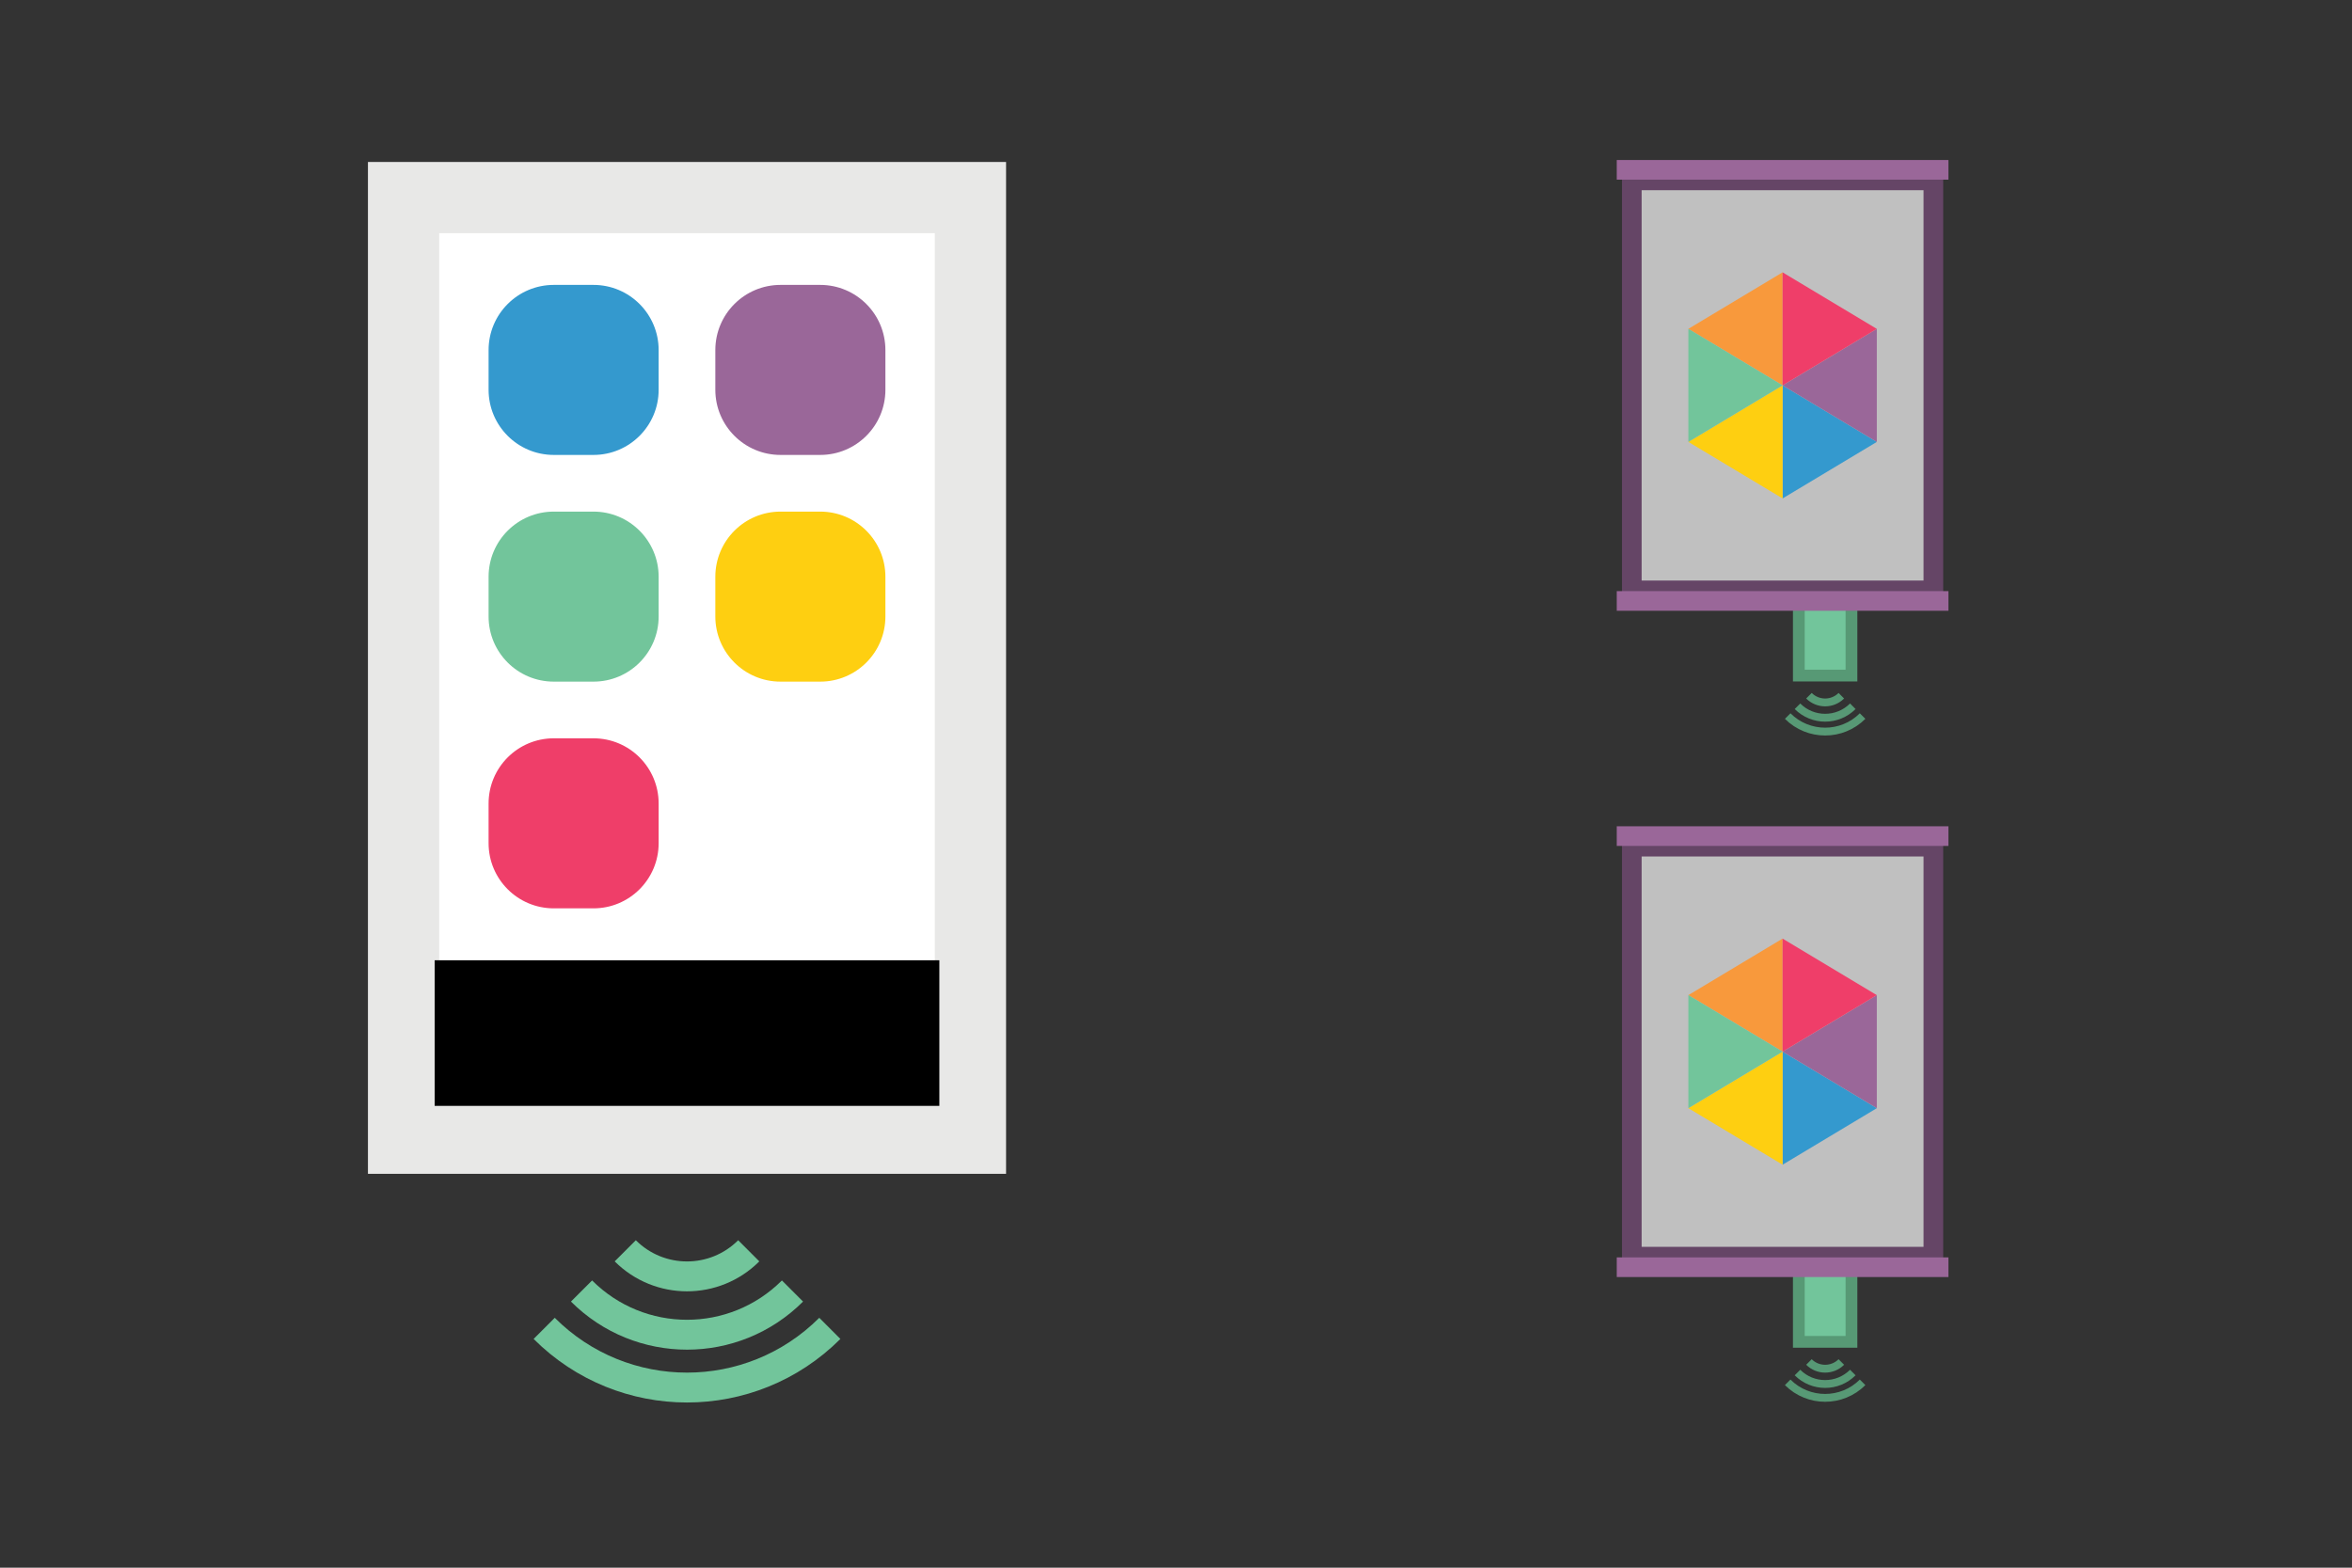 <?xml version="1.0" encoding="utf-8"?>
<!-- Generator: Adobe Illustrator 16.0.0, SVG Export Plug-In . SVG Version: 6.00 Build 0)  -->
<!DOCTYPE svg PUBLIC "-//W3C//DTD SVG 1.1//EN" "http://www.w3.org/Graphics/SVG/1.1/DTD/svg11.dtd">
<svg version="1.1" id="Layer_1" xmlns="http://www.w3.org/2000/svg" xmlns:xlink="http://www.w3.org/1999/xlink" x="0px" y="0px"
	 width="600px" height="400px" viewBox="0 444.318 600 400" enable-background="new 0 444.318 600 400" xml:space="preserve">
<rect x="0" y="444.318" width="600" height="400" fill="#333333" stroke="none"/>
<g>
	<path fill="none" d="M402.332,711.604"/>
</g>
<rect x="458.885" y="597.51" fill="#72C59B" stroke="#579975" stroke-width="3" stroke-miterlimit="10" width="13.429" height="19.183"/>
<g>
	<g>
		<path fill="none" stroke="#579975" stroke-width="2" stroke-miterlimit="10" d="M475.153,627.024c-5.281,5.28-13.83,5.28-19.111,0
			"/>
		<path fill="none" stroke="#579975" stroke-width="2" stroke-miterlimit="10" d="M472.655,624.524
			c-3.9,3.899-10.215,3.899-14.115,0"/>
		<path fill="none" stroke="#579975" stroke-width="2" stroke-miterlimit="10" d="M469.729,621.834
			c-2.282,2.282-5.979,2.282-8.264,0"/>
	</g>
</g>
<g>
	<g>
		
			<rect x="416.28" y="490.343" fill="#C0C0C0" stroke="#654566" stroke-width="5.013" stroke-miterlimit="10" width="76.926" height="104.615"/>
		
			<line fill="none" stroke="#9A6799" stroke-width="5.013" stroke-miterlimit="10" x1="412.435" y1="487.651" x2="497.05" y2="487.651"/>
		
			<line fill="none" stroke="#9A6799" stroke-width="5.013" stroke-miterlimit="10" x1="412.435" y1="597.651" x2="497.05" y2="597.651"/>
	</g>
	<g>
		<polygon fill="#3499CE" points="454.743,542.651 466.765,549.862 478.78,557.073 466.761,564.286 454.743,571.497 
			454.743,557.073 		"/>
		<polygon fill="#9A6799" points="478.78,528.228 466.774,535.438 454.743,542.651 466.761,549.862 478.78,557.073 478.78,542.651 
					"/>
		<polygon fill="#F8993C" points="454.745,513.804 442.724,521.017 430.702,528.228 442.724,535.438 454.745,542.651 
			454.745,528.228 		"/>
		<polygon fill="#EF3E69" points="454.743,513.804 466.761,521.017 478.78,528.228 466.761,535.438 454.743,542.651 
			454.743,528.228 		"/>
		<polygon fill="#FECF11" points="454.745,542.651 442.724,549.862 430.702,557.073 442.724,564.286 454.745,571.497 
			454.745,557.073 		"/>
		<polygon fill="#72C59B" points="430.705,528.228 442.724,535.438 454.743,542.651 442.724,549.862 430.705,557.073 
			430.705,542.651 		"/>
	</g>
</g>
<g>
	<g>
		<g>
			<g>
				
					<rect x="102.951" y="494.732" fill="#FFFFFF" stroke="#E8E8E7" stroke-width="18.175" stroke-miterlimit="10" width="144.61" height="240.002"/>
			</g>
			<path id="rect3330_6_" fill="#EF3E69" d="M168.022,649.336v10.123c0,9.18-7.439,16.627-16.627,16.627h-10.124
				c-9.187,0-16.631-7.447-16.631-16.627v-10.123c0-9.188,7.444-16.636,16.631-16.636h10.124
				C160.582,632.7,168.022,640.147,168.022,649.336z"/>
			<path id="rect3330_5_" fill="#72C59B" d="M168.022,591.487v10.131c0,9.181-7.439,16.62-16.627,16.62h-10.124
				c-9.187,0-16.631-7.438-16.631-16.62v-10.131c0-9.183,7.444-16.631,16.631-16.631h10.124
				C160.582,574.856,168.022,582.305,168.022,591.487z"/>
			<path id="rect3330_4_" fill="#3499CE" d="M168.022,533.642v10.129c0,9.18-7.439,16.625-16.627,16.625h-10.124
				c-9.187,0-16.631-7.446-16.631-16.625v-10.129c0-9.183,7.444-16.63,16.631-16.63h10.124
				C160.582,517.012,168.022,524.461,168.022,533.642z"/>
			<path id="rect3330_3_" fill="#9A6799" d="M225.869,533.642v10.129c0,9.18-7.443,16.625-16.627,16.625h-10.127
				c-9.185,0-16.632-7.446-16.632-16.625v-10.129c0-9.183,7.447-16.63,16.632-16.63h10.127
				C218.426,517.012,225.869,524.461,225.869,533.642z"/>
			<path id="rect3330_2_" fill="#FECF11" d="M225.869,591.487v10.131c0,9.181-7.443,16.62-16.627,16.62h-10.127
				c-9.185,0-16.632-7.438-16.632-16.62v-10.131c0-9.183,7.447-16.631,16.632-16.631h10.127
				C218.426,574.856,225.869,582.305,225.869,591.487z"/>
			<path id="rect3330_1_" fill="#FFFFFF" d="M225.869,649.336v10.123c0,9.18-7.443,16.627-16.627,16.627h-10.127
				c-9.185,0-16.632-7.447-16.632-16.627v-10.123c0-9.188,7.447-16.636,16.632-16.636h10.127
				C218.426,632.7,225.869,640.147,225.869,649.336z"/>
		</g>
		<rect x="110.885" y="689.334" width="128.743" height="37.15"/>
	</g>
	<g>
		<g>
			<path fill="none" stroke="#72C59B" stroke-width="7.625" stroke-miterlimit="10" d="M211.691,783.256
				c-20.138,20.135-52.73,20.135-72.868,0"/>
			<path fill="none" stroke="#72C59B" stroke-width="7.625" stroke-miterlimit="10" d="M202.164,773.723
				c-14.874,14.869-38.94,14.869-53.814,0"/>
			<path fill="none" stroke="#72C59B" stroke-width="7.625" stroke-miterlimit="10" d="M191.006,763.465
				c-8.701,8.703-22.797,8.703-31.501,0"/>
		</g>
	</g>
</g>
<rect x="458.885" y="767.51" fill="#72C59B" stroke="#579975" stroke-width="3" stroke-miterlimit="10" width="13.429" height="19.183"/>
<g>
	<g>
		<path fill="none" stroke="#579975" stroke-width="2" stroke-miterlimit="10" d="M475.153,797.024c-5.281,5.28-13.83,5.28-19.111,0
			"/>
		<path fill="none" stroke="#579975" stroke-width="2" stroke-miterlimit="10" d="M472.655,794.524
			c-3.9,3.899-10.215,3.899-14.115,0"/>
		<path fill="none" stroke="#579975" stroke-width="2" stroke-miterlimit="10" d="M469.729,791.834
			c-2.282,2.282-5.979,2.282-8.264,0"/>
	</g>
</g>
<g>
	<g>
		
			<rect x="416.28" y="660.343" fill="#C0C0C0" stroke="#654566" stroke-width="5.013" stroke-miterlimit="10" width="76.926" height="104.615"/>
		
			<line fill="none" stroke="#9A6799" stroke-width="5.013" stroke-miterlimit="10" x1="412.435" y1="657.651" x2="497.05" y2="657.651"/>
		
			<line fill="none" stroke="#9A6799" stroke-width="5.013" stroke-miterlimit="10" x1="412.435" y1="767.651" x2="497.05" y2="767.651"/>
	</g>
	<g>
		<polygon fill="#3499CE" points="454.743,712.651 466.765,719.862 478.78,727.073 466.761,734.286 454.743,741.497 
			454.743,727.073 		"/>
		<polygon fill="#9A6799" points="478.78,698.228 466.774,705.438 454.743,712.651 466.761,719.862 478.78,727.073 478.78,712.651 
					"/>
		<polygon fill="#F8993C" points="454.745,683.804 442.724,691.017 430.702,698.228 442.724,705.438 454.745,712.651 
			454.745,698.228 		"/>
		<polygon fill="#EF3E69" points="454.743,683.804 466.761,691.017 478.78,698.228 466.761,705.438 454.743,712.651 
			454.743,698.228 		"/>
		<polygon fill="#FECF11" points="454.745,712.651 442.724,719.862 430.702,727.073 442.724,734.286 454.745,741.497 
			454.745,727.073 		"/>
		<polygon fill="#72C59B" points="430.705,698.228 442.724,705.438 454.743,712.651 442.724,719.862 430.705,727.073 
			430.705,712.651 		"/>
	</g>
</g>
</svg>
